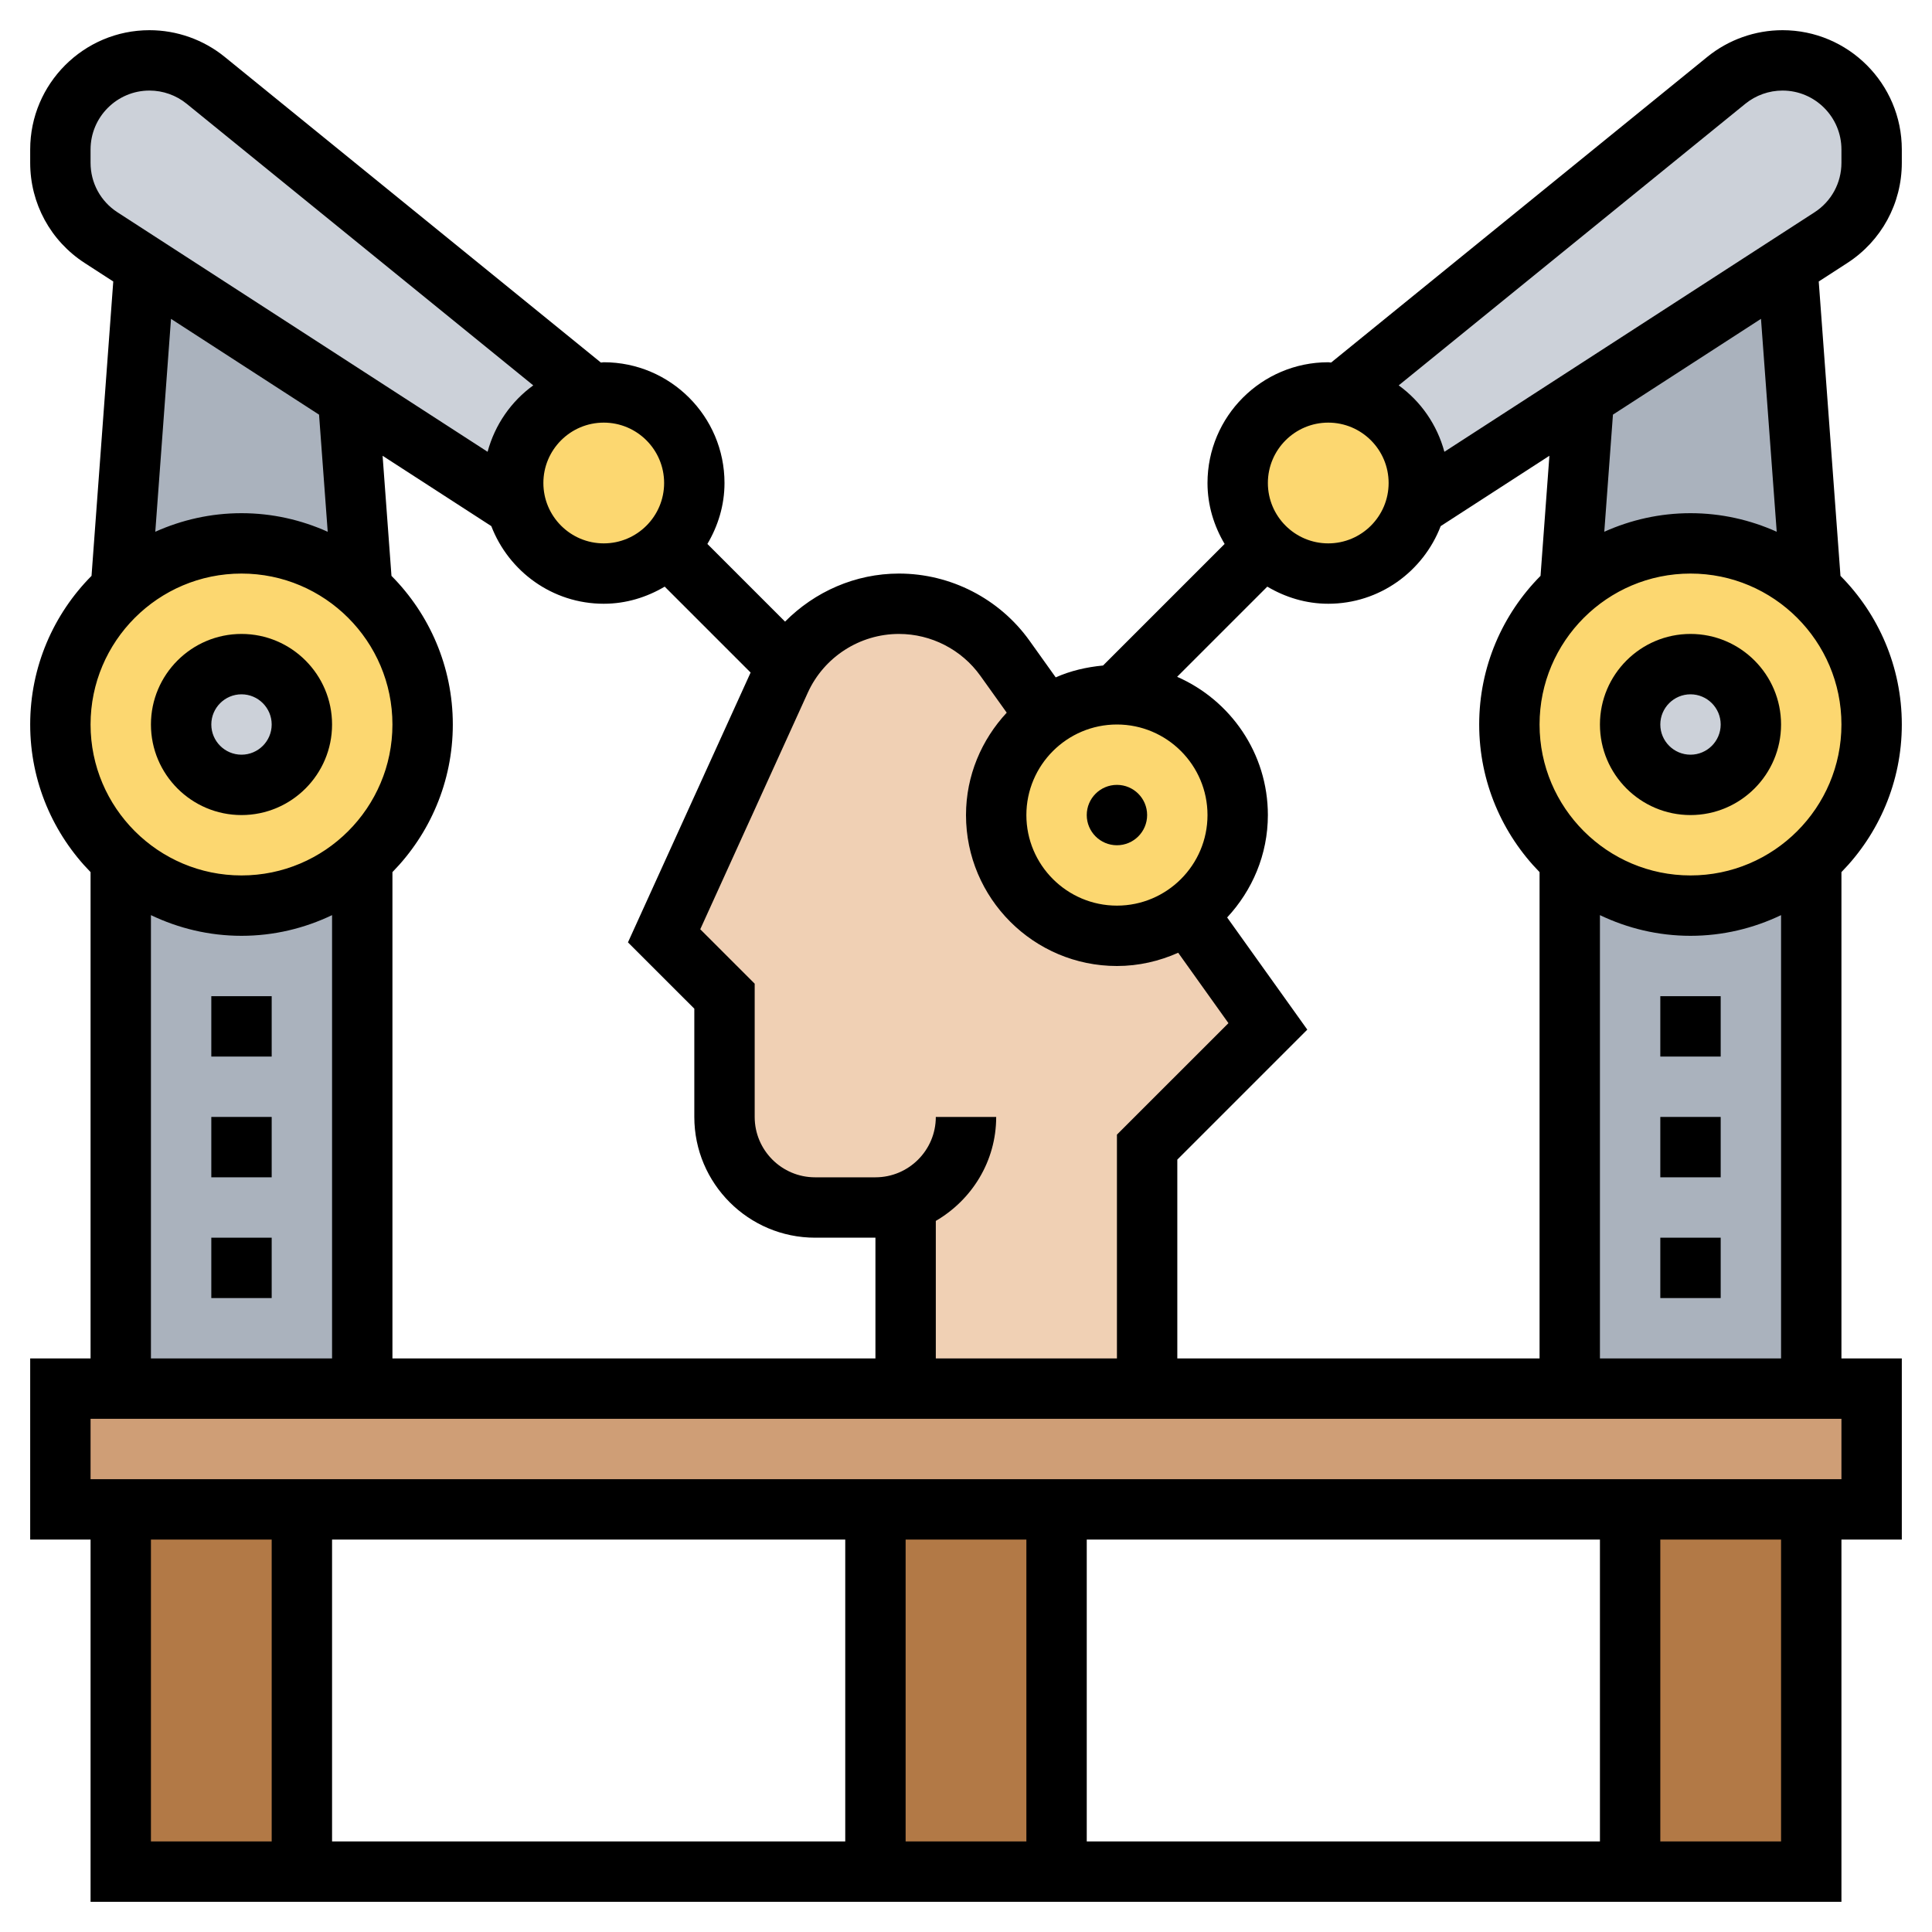<svg id="Layer_5" enable-background="new 0 0 64 64" height="512" viewBox="0 0 64 64" width="512" xmlns="http://www.w3.org/2000/svg"><g><g><g><path d="m29.94 39.84c-.29.11-.61.16-.94.16h-2c-1.66 0-3-1.34-3-3v-4l-2-2 3.85-8.47c.07-.15.15-.3.24-.44.77-1.29 2.17-2.09 3.69-2.09 1.39 0 2.7.67 3.51 1.81l1.39 1.94c-1.02.72-1.68 1.91-1.68 3.25 0 2.21 1.79 4 4 4 .86 0 1.66-.28 2.32-.75l2.68 3.75-4 4v8h-8v-6z" fill="#f0d0b4"/></g><g><path d="m60.65 7.87-1.44.94-6.74 4.36-5.58 3.6c.07-.24.11-.5.11-.77 0-1.52-1.12-2.77-2.58-2.97l12.77-10.37c.52-.43 1.18-.66 1.86-.66 1.63 0 2.95 1.32 2.95 2.95v.44c0 1.01-.51 1.94-1.35 2.48z" fill="#ccd1d9"/></g><g><path d="m17 16c0 .27.04.53.11.77l-5.58-3.6-6.74-4.36-1.44-.94c-.84-.54-1.35-1.47-1.35-2.48v-.44c0-1.63 1.32-2.95 2.95-2.95.68 0 1.34.23 1.86.66l12.77 10.37c-1.46.2-2.58 1.45-2.58 2.97z" fill="#ccd1d9"/></g><g><path d="m37 23c2.21 0 4 1.79 4 4 0 1.34-.66 2.53-1.68 3.25-.66.47-1.46.75-2.32.75-2.21 0-4-1.79-4-4 0-1.34.66-2.53 1.68-3.25.66-.47 1.46-.75 2.32-.75z" fill="#fcd770"/></g><g><path d="m44.42 13.03c1.46.2 2.58 1.45 2.58 2.97 0 .27-.04.53-.11.77-.33 1.29-1.5 2.23-2.89 2.23-.83 0-1.58-.34-2.12-.88s-.88-1.29-.88-2.12c0-1.66 1.34-3 3-3 .14 0 .28.01.42.03z" fill="#fcd770"/></g><g><path d="m19.58 13.03c.14-.02.28-.03.42-.03 1.66 0 3 1.34 3 3 0 .83-.34 1.58-.88 2.12s-1.29.88-2.12.88c-1.39 0-2.56-.94-2.89-2.23-.07-.24-.11-.5-.11-.77 0-1.52 1.12-2.77 2.58-2.97z" fill="#fcd770"/></g><g><path d="m11.53 13.17.47 6.37c-1.06-.96-2.46-1.54-4-1.54s-2.94.58-4 1.54l.79-10.73z" fill="#aab2bd"/></g><g><path d="m8 30c1.54 0 2.94-.58 4-1.54v17.54h-8v-17.54c1.06.96 2.46 1.54 4 1.54z" fill="#aab2bd"/></g><g><path d="m59.21 8.81.79 10.73c-1.06-.96-2.46-1.54-4-1.54s-2.94.58-4 1.54l.47-6.37z" fill="#aab2bd"/></g><g><path d="m56 30c1.54 0 2.94-.58 4-1.54v17.54h-8v-17.54c1.06.96 2.46 1.54 4 1.54z" fill="#aab2bd"/></g><g><path d="m54 50h6v12h-6z" fill="#b27946"/></g><g><path d="m29 50h6v12h-6z" fill="#b27946"/></g><g><path d="m4 50h6v12h-6z" fill="#b27946"/></g><g><path d="m62 46v4h-2-6-19-6-19-6-2v-4h2 8 18 8 14 8z" fill="#cf9e76"/></g><g><path d="m60 19.54c1.23 1.09 2 2.69 2 4.46s-.77 3.37-2 4.46c-1.06.96-2.46 1.54-4 1.54s-2.94-.58-4-1.54c-1.23-1.09-2-2.69-2-4.46s.77-3.37 2-4.46c1.06-.96 2.46-1.54 4-1.54s2.94.58 4 1.54z" fill="#fcd770"/></g><g><path d="m12 19.54c1.23 1.09 2 2.69 2 4.46s-.77 3.37-2 4.46c-1.06.96-2.46 1.54-4 1.54s-2.94-.58-4-1.54c-1.23-1.09-2-2.69-2-4.46s.77-3.37 2-4.46c1.06-.96 2.46-1.54 4-1.54s2.94.58 4 1.54z" fill="#fcd770"/></g><g><circle cx="56" cy="24" fill="#ccd1d9" r="2"/></g><g><circle cx="8" cy="24" fill="#ccd1d9" r="2"/></g></g><g><path d="m55 41h2v2h-2z"/><path d="m55 37h2v2h-2z"/><path d="m55 33h2v2h-2z"/><path d="m7 41h2v2h-2z"/><path d="m7 37h2v2h-2z"/><path d="m7 33h2v2h-2z"/><path d="m56 21c-1.654 0-3 1.346-3 3s1.346 3 3 3 3-1.346 3-3-1.346-3-3-3zm0 4c-.551 0-1-.449-1-1s.449-1 1-1 1 .449 1 1-.449 1-1 1z"/><path d="m61.195 8.712c1.13-.732 1.805-1.972 1.805-3.318v-.442c0-2.179-1.773-3.952-3.952-3.952-.905 0-1.79.314-2.492.885l-12.461 10.125c-.032-.001-.062-.01-.095-.01-2.206 0-4 1.794-4 4 0 .74.215 1.424.567 2.019l-4.027 4.027c-.552.052-1.082.176-1.568.393l-.867-1.214c-.996-1.393-2.613-2.225-4.326-2.225-1.443 0-2.79.599-3.773 1.592l-2.573-2.573c.352-.595.567-1.279.567-2.019 0-2.206-1.794-4-4-4-.033 0-.063.009-.095.01l-12.461-10.125c-.702-.571-1.587-.885-2.492-.885-2.179 0-3.952 1.773-3.952 3.952v.442c0 1.346.675 2.586 1.805 3.318l.947.613-.72 9.751c-1.255 1.265-2.032 3.005-2.032 4.924 0 1.902.765 3.627 2 4.89v16.11h-2v6h2v12h58v-12h2v-6h-2v-16.11c1.235-1.263 2-2.988 2-4.89 0-1.919-.777-3.659-2.032-4.924l-.72-9.751zm-3.378-5.275c.347-.282.784-.437 1.231-.437 1.077 0 1.952.876 1.952 1.952v.442c0 .665-.333 1.278-.892 1.639l-12.261 7.933c-.242-.897-.78-1.669-1.513-2.2zm-6.785 15.639c-1.255 1.265-2.032 3.005-2.032 4.924 0 1.902.765 3.627 2 4.89v16.11h-12v-6.586l4.306-4.306-2.655-3.716c.83-.893 1.349-2.08 1.349-3.392 0-2.048-1.24-3.807-3.006-4.58l2.987-2.987c.595.352 1.279.567 2.019.567 1.701 0 3.148-1.072 3.725-2.572l3.601-2.33zm-14.032 4.924c1.654 0 3 1.346 3 3s-1.346 3-3 3-3-1.346-3-3 1.346-3 3-3zm7-10c1.103 0 2 .897 2 2s-.897 2-2 2-2-.897-2-2 .897-2 2-2zm-14.221 7c1.068 0 2.077.519 2.698 1.388l.872 1.22c-.83.894-1.349 2.08-1.349 3.392 0 2.757 2.243 5 5 5 .723 0 1.407-.162 2.029-.439l1.665 2.332-3.694 3.693v7.414h-6v-4.556c1.19-.694 2-1.97 2-3.444h-2c0 1.103-.897 2-2 2h-2c-1.103 0-2-.897-2-2v-4.414l-1.803-1.803 3.563-7.839c.537-1.181 1.722-1.944 3.019-1.944zm-16.779 7.89c1.235-1.263 2-2.988 2-4.89 0-1.919-.777-3.659-2.032-4.924l-.294-3.978 3.601 2.33c.577 1.5 2.024 2.572 3.725 2.572.74 0 1.424-.215 2.019-.567l2.846 2.846-4.063 8.938 2.198 2.197v3.586c0 2.206 1.794 4 4 4h2v4h-16zm9-12.89c0 1.103-.897 2-2 2s-2-.897-2-2 .897-2 2-2 2 .897 2 2zm-19-10.606v-.442c0-1.076.875-1.952 1.952-1.952.447 0 .884.155 1.231.437l11.482 9.329c-.733.531-1.271 1.303-1.513 2.2l-12.26-7.933c-.559-.361-.892-.974-.892-1.639zm7.569 8.342.287 3.88c-.874-.393-1.838-.616-2.856-.616s-1.982.223-2.856.615l.521-7.052zm-2.569 5.264c2.757 0 5 2.243 5 5s-2.243 5-5 5-5-2.243-5-5 2.243-5 5-5zm-3 11.315c.911.435 1.925.685 3 .685s2.089-.25 3-.685v14.685h-6zm0 20.685h4v10h-4zm48 0v10h-17v-10zm-19 10h-4v-10h4zm-6 0h-17v-10h17zm31 0h-4v-10h4zm2-12h-58v-2h58zm-8-4v-14.685c.911.435 1.925.685 3 .685s2.089-.25 3-.685v14.685zm3-16c-2.757 0-5-2.243-5-5s2.243-5 5-5 5 2.243 5 5-2.243 5-5 5zm2.856-11.385c-.874-.392-1.838-.615-2.856-.615s-1.982.223-2.856.615l.287-3.88 4.904-3.173z"/><circle cx="37" cy="27" r="1"/><path d="m8 27c1.654 0 3-1.346 3-3s-1.346-3-3-3-3 1.346-3 3 1.346 3 3 3zm0-4c.551 0 1 .449 1 1s-.449 1-1 1-1-.449-1-1 .449-1 1-1z"/></g></g></svg>